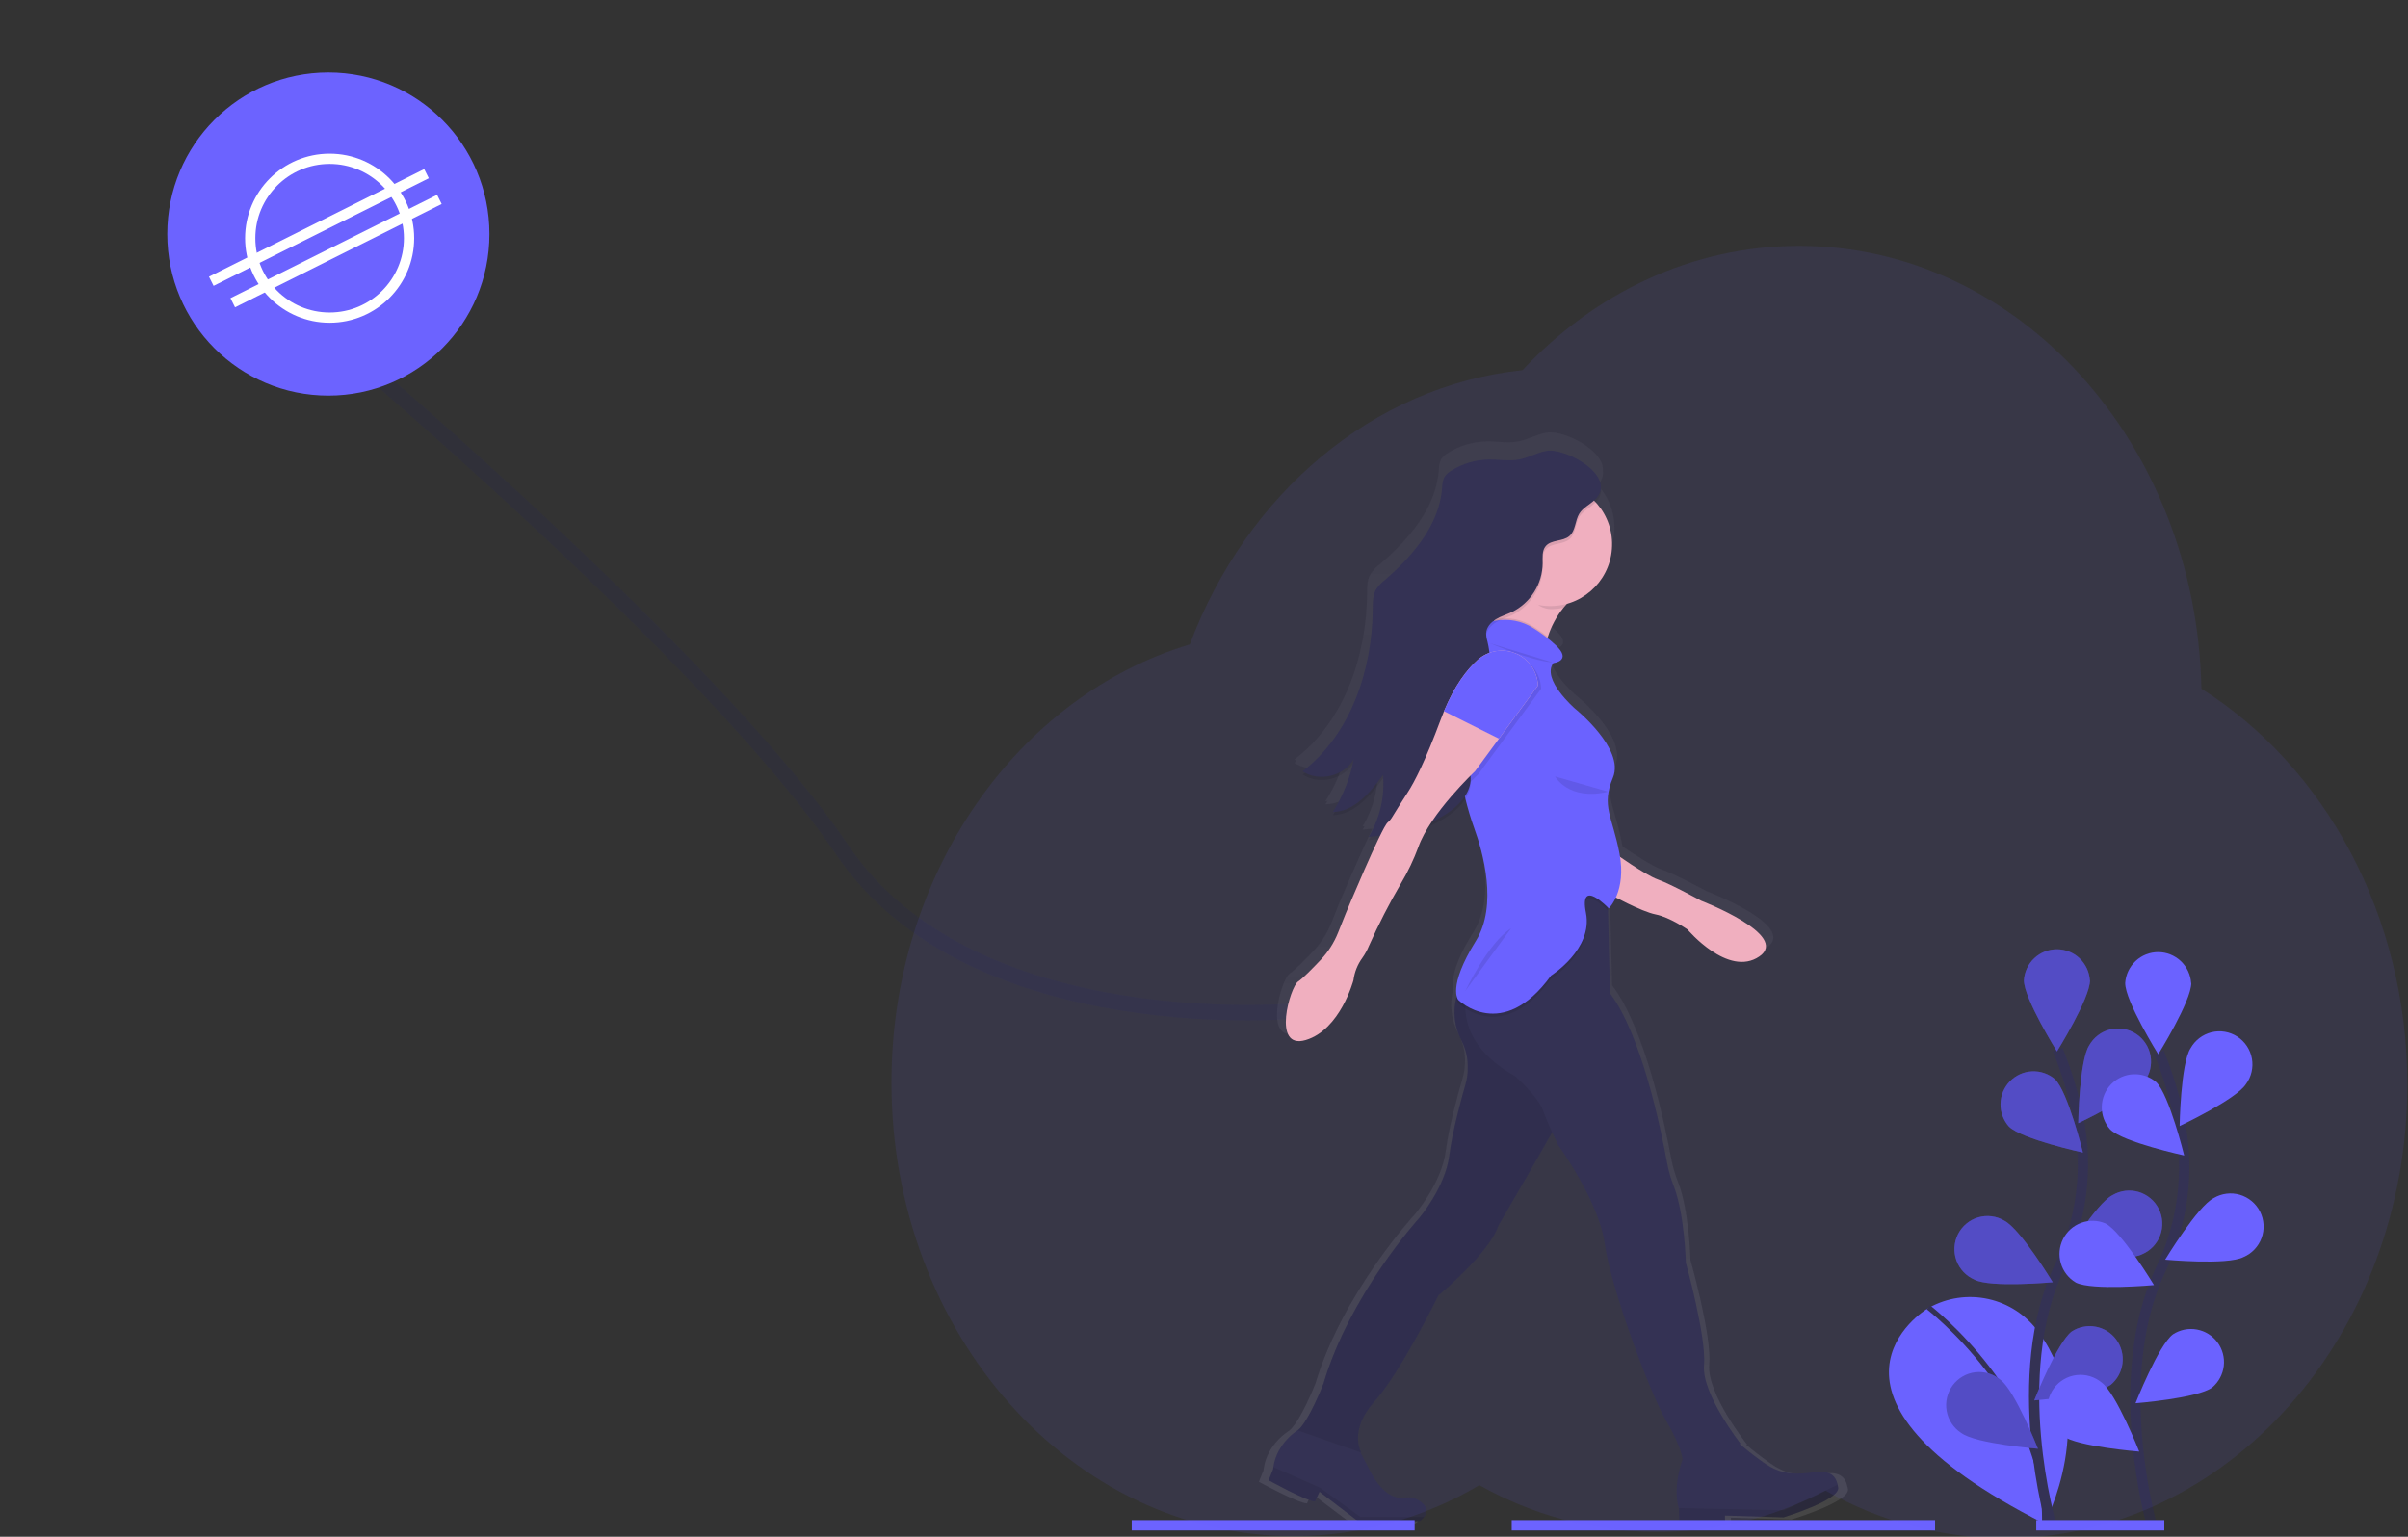 <svg width="470" height="300" viewBox="0 0 470 300" fill="none" xmlns="http://www.w3.org/2000/svg">
<rect x="0" y="0" width="470" height="300" fill="#333333" stroke="none"/>
<g clip-path="url(#clip0)">
<path opacity="0.5" d="M64.091 65.28C64.091 65.28 138.9 128.058 164.375 165.885C189.85 203.713 254.147 197.276 254.147 197.276" stroke="#2F2E41" stroke-width="3" stroke-miterlimit="10"/>
<path d="M360.562 290.123C360.074 288.036 358.744 287.292 355.813 287.648C352.629 288.052 349.449 288.429 345.555 285.679C343.491 284.224 341.887 282.938 340.827 282.04L341 281.996C341 281.996 333.112 272.094 333.615 266.393C334.119 260.693 329.947 245.968 329.947 245.968C329.947 245.968 329.722 236.349 327.529 230.765C326.941 229.301 326.496 227.783 326.199 226.233C324.901 219.19 320.991 200.571 314.654 192.364L314.251 175.953V175.322L314.416 175.488C315.009 174.853 315.486 174.12 315.827 173.321C317.685 174.279 321.692 176.264 323.861 176.689C326.747 177.251 330.31 179.693 330.31 179.693C330.31 179.693 338.513 189.283 344.797 185.034C351.081 180.784 333.047 173.947 333.047 173.947C333.047 173.947 326.904 170.62 324.332 169.734C322.51 169.108 318.725 166.629 316.674 165.234C316.639 165.011 316.598 164.783 316.553 164.551C315.368 158.398 313.634 156.061 314.352 152.264C314.548 151.292 314.846 150.343 315.243 149.434C317.661 143.697 307.584 135.728 307.584 135.728C307.584 135.728 300.732 129.893 303.223 126.679C303.223 126.679 307.044 126.275 303.779 123.194C303.219 122.664 302.638 122.175 302.062 121.722C302.086 121.637 302.11 121.557 302.138 121.472C302.816 119.366 303.88 117.405 305.274 115.69C305.492 115.419 305.726 115.152 305.972 114.881C308.63 114.171 310.974 112.589 312.631 110.386C314.287 108.183 315.16 105.487 315.11 102.728C315.04 99.727 313.865 96.858 311.812 94.674C312.193 94.331 312.486 93.901 312.668 93.422C312.85 92.943 312.916 92.427 312.86 91.916C313.191 87.914 305.182 83.871 301.836 84.461C299.929 84.797 298.208 85.828 296.298 86.179C294.318 86.543 292.267 86.147 290.251 86.179C287.557 86.21 284.923 86.981 282.637 88.411C282.064 88.731 281.581 89.192 281.234 89.749C280.955 90.406 280.818 91.114 280.831 91.828C280.267 99.19 274.954 105.315 269.311 110.155C268.55 110.724 267.902 111.43 267.4 112.237C266.828 113.321 266.84 114.602 266.832 115.823C266.743 128.026 262.43 140.842 252.643 148.282C252.796 148.379 252.95 148.472 253.111 148.557C252.962 148.674 252.812 148.799 252.659 148.912C255.84 150.986 260.62 149.976 262.736 146.891C261.952 150.267 260.588 153.481 258.706 156.388L259.109 156.368C258.976 156.586 258.847 156.805 258.706 157.019C263.067 156.926 266.28 153.113 268.863 149.636C268.892 149.972 268.912 150.311 268.924 150.647C268.939 154.407 267.917 158.099 265.969 161.313L266.372 161.276C266.246 161.503 266.112 161.726 265.969 161.947C266.612 161.893 267.254 161.827 267.896 161.749C265.324 167.005 261.289 176.588 261.289 176.588L259.79 180.315C258.978 182.313 257.798 184.139 256.311 185.697C254.679 187.407 252.619 189.485 251.736 190.039C250.164 191.022 246.311 203.737 253.284 201.679C260.257 199.621 262.902 189.776 262.902 189.776C263.117 188.163 263.74 186.632 264.712 185.329C265.242 184.588 265.685 183.789 266.034 182.947C267.967 178.673 270.135 174.509 272.527 170.474C273.904 168.19 275.069 165.784 276.006 163.286C276.544 161.868 277.232 160.513 278.058 159.243C279.624 158.585 281.111 157.754 282.492 156.764C283.665 155.943 284.68 154.916 285.487 153.732C285.982 155.721 286.583 157.682 287.289 159.606C288.982 164.199 292.073 174.833 287.595 181.945C283.487 188.47 283.399 191.628 283.705 192.93C283.705 192.999 283.665 193.067 283.645 193.14C282.873 196.053 283.241 199.151 284.673 201.8C285.451 203.289 285.882 204.936 285.934 206.616V207.097C285.96 208.21 285.813 209.32 285.499 210.388C284.624 213.364 282.802 219.922 282.194 224.672C281.387 231.004 276.103 237.121 276.103 237.121C276.103 237.121 262.096 252.283 256.755 270.081C256.755 270.081 253.744 277.726 251.547 279.356C251.547 279.356 247.367 281.85 246.669 286.633C246.669 286.763 246.633 286.892 246.621 287.038L245.714 289.269C245.714 289.269 253.502 293.523 255.098 293.482L256.009 291.566L264.131 297.687L276.252 297.404C276.584 297.182 276.879 296.909 277.127 296.596C277.707 295.836 278.05 294.647 276.212 293.41C275.298 292.818 274.198 292.586 273.124 292.759C271.564 292.989 268.581 292.468 265.788 286.617L264.248 283.738L264.446 283.807C264.446 283.807 261.789 279.453 267.082 273.647C272.374 267.841 279.981 252.517 279.981 252.517C279.981 252.517 290.316 244.071 292.105 238.662C292.105 238.662 298.998 226.989 302.989 220.063C303.654 221.511 304.198 222.606 304.198 222.606C304.198 222.606 312.437 233.774 313.594 242.268C314.751 250.763 322.567 271.69 325.896 277.302C329.226 282.914 329.27 285.113 329.27 285.113C329.27 285.113 327.206 290.418 328.5 294.776L328.541 294.914L328.601 297.437L337.872 297.534L337.844 296.272L349.662 296.624C349.662 296.624 361.074 293.199 360.695 290.685C360.649 290.488 360.605 290.3 360.562 290.123Z" fill="url(#paint0_linear)"/>
<path d="M308.999 115.063C307.55 116.073 306.253 117.285 305.145 118.662C303.796 120.345 302.768 122.264 302.114 124.322C301.559 125.982 301.287 127.723 301.308 129.473L295.322 124.35L287.663 126.081C289.261 124.544 290.64 122.795 291.763 120.881C292.774 119.165 293.586 117.338 294.181 115.435C294.582 114.207 294.864 112.942 295.024 111.659C295.024 111.659 317.202 109.298 308.999 115.063Z" fill="#FFB8B8"/>
<path d="M277.977 296.143C277.739 296.455 277.454 296.728 277.131 296.951L265.405 297.226L257.549 291.218L256.666 293.098C255.122 293.135 247.617 288.974 247.617 288.974L248.491 286.787C248.491 286.658 248.52 286.528 248.54 286.383C249.213 281.668 253.256 279.226 253.256 279.226L254.784 278.571L264.099 280.832L267.005 286.338C269.71 292.079 272.592 292.593 274.104 292.367C275.144 292.197 276.21 292.425 277.09 293.005C278.872 294.23 278.538 295.399 277.977 296.143Z" fill="#2F2E41"/>
<path d="M358.784 290.385C359.151 292.856 348.114 296.212 348.114 296.212L336.683 295.86L336.711 297.097L327.759 296.996L327.702 294.522L327.662 294.388C326.412 290.11 328.403 284.907 328.403 284.907L329.294 283.338L338.182 280.654C340.07 282.385 342.067 283.994 344.16 285.469C347.929 288.166 351.013 287.786 354.084 287.402C356.906 287.05 358.208 287.786 358.679 289.827C358.72 290.005 358.755 290.191 358.784 290.385Z" fill="#2F2E41"/>
<path d="M305.504 216.396C305.21 217.027 304.242 218.778 302.957 221.054C299.119 227.854 292.44 239.305 292.44 239.305C290.727 244.601 280.751 252.898 280.751 252.898C280.751 252.898 273.386 267.934 268.255 273.627C263.124 279.319 265.711 283.593 265.711 283.593L253.26 279.243C255.384 277.625 258.295 270.146 258.295 270.146C263.442 252.683 276.986 237.8 276.986 237.8C276.986 237.8 282.093 231.796 282.875 225.586C283.459 220.924 285.221 214.492 286.067 211.573C286.365 210.522 286.501 209.431 286.47 208.338V207.865C286.424 206.22 286.01 204.607 285.261 203.143C283.874 200.54 283.517 197.508 284.261 194.652C284.509 193.637 284.917 192.667 285.471 191.782L288.514 190.892L299.293 187.747C299.293 187.747 299.958 190.096 300.857 193.455C302.941 201.295 306.326 214.641 305.504 216.396Z" fill="#2F2E41"/>
<path opacity="0.1" d="M305.504 216.396C305.21 217.027 304.242 218.778 302.957 221.054C299.119 227.854 292.44 239.305 292.44 239.305C290.727 244.601 280.751 252.898 280.751 252.898C280.751 252.898 273.386 267.934 268.255 273.627C263.124 279.319 265.711 283.593 265.711 283.593L253.26 279.243C255.384 277.625 258.295 270.146 258.295 270.146C263.442 252.683 276.986 237.8 276.986 237.8C276.986 237.8 282.093 231.796 282.875 225.586C283.459 220.924 285.221 214.492 286.067 211.573C286.365 210.522 286.501 209.431 286.47 208.338V207.865C286.424 206.22 286.01 204.607 285.261 203.143C283.874 200.54 283.517 197.508 284.261 194.652C284.509 193.637 284.917 192.667 285.471 191.782L288.514 190.892L299.293 187.747C299.293 187.747 299.958 190.096 300.857 193.455C302.941 201.295 306.326 214.641 305.504 216.396Z" fill="black"/>
<path d="M339.754 281.854L328.403 284.907C328.403 284.907 328.351 282.74 325.138 277.225C321.926 271.71 314.344 251.159 313.223 242.826C312.102 234.493 304.129 223.549 304.129 223.549C304.129 223.549 303.605 222.473 302.96 221.054C302.364 219.74 301.671 218.135 301.195 216.809C300.203 214.047 295.79 210.125 295.79 210.125C287.728 205.629 286.115 200.248 286.023 196.88C285.977 195.778 286.123 194.677 286.454 193.625L288.526 190.9L292.44 185.741L305.689 171.497L313.751 173.167L314.235 193.9C320.366 201.954 324.155 220.221 325.412 227.135C325.7 228.655 326.132 230.144 326.702 231.582C328.827 237.061 329.048 246.497 329.048 246.497C329.048 246.497 333.079 260.956 332.604 266.539C332.128 272.123 339.754 281.854 339.754 281.854Z" fill="#2F2E41"/>
<path d="M314.828 166.326C314.828 166.326 321.108 170.822 323.595 171.695C326.082 172.569 332.027 175.832 332.027 175.832C332.027 175.832 349.473 182.543 343.394 186.712C337.316 190.88 329.379 181.456 329.379 181.456C329.379 181.456 325.929 179.058 323.135 178.504C320.342 177.95 314.404 174.683 314.404 174.683L314.828 166.326Z" fill="#FFB8B8"/>
<path opacity="0.1" d="M308.999 115.063C307.55 116.073 306.253 117.285 305.145 118.662C304.412 118.817 303.666 118.904 302.916 118.92C299.522 119.001 297.765 115.282 295.524 113.058C296.229 110.81 295.028 111.675 295.028 111.675C295.028 111.675 317.202 109.298 308.999 115.063Z" fill="black"/>
<path d="M302.897 118.311C309.543 118.155 314.804 112.625 314.649 105.959C314.493 99.293 308.98 94.016 302.334 94.172C295.689 94.328 290.428 99.858 290.583 106.523C290.738 113.189 296.252 118.467 302.897 118.311Z" fill="#FFB8B8"/>
<path opacity="0.1" d="M301.308 129.489L295.322 124.367L287.663 126.097C289.262 124.555 290.641 122.8 291.763 120.881H291.815C294.39 120.389 297.055 120.899 299.268 122.309C300.254 122.927 301.205 123.602 302.114 124.33C301.559 125.992 301.286 127.736 301.308 129.489Z" fill="black"/>
<path opacity="0.1" d="M313.751 173.163L313.86 177.792C312.929 176.858 308.301 172.447 309.563 178.836C310.962 185.923 302.751 191.07 302.751 191.07C302.155 191.896 301.518 192.691 300.84 193.451C294.326 200.693 288.554 198.509 286.019 196.892C285.529 196.589 285.07 196.238 284.648 195.845C284.404 195.501 284.264 195.094 284.245 194.672C284.493 193.657 284.901 192.688 285.454 191.802L288.498 190.912L292.44 185.741L305.689 171.497L313.751 173.163Z" fill="black"/>
<path d="M314.005 177.336C314.005 177.336 308.148 171.125 309.551 178.213C310.954 185.301 302.739 190.447 302.739 190.447C293.17 203.677 284.636 195.206 284.636 195.206C284.636 195.206 282.419 192.78 288.071 183.667C292.4 176.689 289.409 166.257 287.768 161.749C287.068 159.802 286.475 157.818 285.991 155.806L285.587 154.189L284.652 150.396C283.565 145.979 283.224 141.41 283.645 136.88C283.921 133.851 284.551 130.866 285.523 127.985C286.144 126.142 286.841 124.557 287.591 123.611C288.665 122.32 290.166 121.46 291.819 121.185C294.403 120.69 297.077 121.206 299.292 122.628C300.88 123.609 302.365 124.747 303.726 126.024C306.883 129.044 303.19 129.445 303.19 129.445C300.796 132.598 307.411 138.34 307.411 138.34C307.411 138.34 317.161 146.159 314.823 151.791C312.486 157.423 314.69 159.226 316.097 166.625C317.504 174.024 314.005 177.336 314.005 177.336Z" fill="#6C63FF"/>
<path opacity="0.1" d="M301.824 88.642C299.978 88.973 298.309 89.98 296.467 90.323C294.552 90.679 292.585 90.291 290.634 90.323C288.024 90.353 285.475 91.111 283.27 92.511C282.71 92.821 282.238 93.269 281.899 93.813C281.627 94.451 281.49 95.14 281.496 95.834C280.952 103.059 275.816 109.067 270.359 113.81C269.623 114.363 268.995 115.049 268.509 115.832C267.952 116.895 267.968 118.152 267.96 119.353C267.88 131.325 263.712 143.899 254.255 151.197C257.448 153.311 262.317 152.163 264.236 148.844C263.533 152.503 262.147 155.996 260.149 159.137C264.365 159.049 267.473 155.305 269.972 151.896C270.323 156.126 269.336 160.359 267.15 163.993C272.793 163.504 278.557 162.283 283.12 158.935C285.208 157.403 287.107 155.171 287.063 152.576C287.038 151.088 286.377 149.701 285.906 148.29C284.676 144.619 284.971 139.989 288.014 137.608C288.588 137.231 289.128 136.804 289.626 136.33C290.324 135.546 290.569 134.466 290.711 133.423C291.053 130.885 290.925 128.305 290.332 125.814C290.171 125.29 290.088 124.745 290.086 124.197C290.154 123.053 291.013 122.094 291.988 121.504C292.964 120.914 294.076 120.59 295.112 120.101C296.89 119.228 298.392 117.878 299.452 116.201C300.511 114.524 301.086 112.585 301.114 110.6C301.114 109.439 300.961 108.146 301.695 107.252C302.779 105.926 305.032 106.379 306.33 105.267C307.56 104.212 307.423 102.247 308.281 100.868C308.987 99.736 310.297 99.133 311.252 98.224C316.049 93.793 305.697 87.95 301.824 88.642Z" fill="black"/>
<path opacity="0.1" d="M300.808 134.377V134.454L293.206 144.809L288.546 151.152C288.546 151.152 287.276 152.365 285.579 154.189L284.652 150.396C283.565 145.979 283.224 141.41 283.645 136.88C285.406 133.354 287.301 130.993 289.074 129.404C290.071 128.517 291.298 127.932 292.613 127.715C293.928 127.498 295.277 127.659 296.504 128.18C297.732 128.7 298.788 129.558 299.549 130.655C300.311 131.752 300.747 133.042 300.808 134.377Z" fill="black"/>
<path d="M301.808 88.023C299.961 88.354 298.293 89.361 296.451 89.705C294.536 90.061 292.569 89.672 290.618 89.705C288.008 89.735 285.459 90.492 283.254 91.892C282.694 92.202 282.222 92.65 281.883 93.194C281.611 93.833 281.474 94.521 281.48 95.216C280.936 102.441 275.8 108.449 270.343 113.191C269.606 113.745 268.979 114.43 268.492 115.213C267.936 116.276 267.952 117.534 267.944 118.734C267.864 130.706 263.696 143.28 254.239 150.578C257.432 152.693 262.301 151.544 264.22 148.225C263.517 151.884 262.13 155.377 260.132 158.519C264.349 158.43 267.456 154.686 269.956 151.278C270.307 155.507 269.32 159.741 267.134 163.375C272.777 162.885 278.541 161.664 283.104 158.317C285.192 156.784 287.091 154.553 287.047 151.957C287.022 150.469 286.361 149.082 285.89 147.671C284.66 144 284.955 139.371 287.998 136.989C288.572 136.612 289.112 136.185 289.61 135.712C290.308 134.927 290.553 133.848 290.694 132.805C291.037 130.266 290.909 127.687 290.316 125.195C290.155 124.671 290.072 124.126 290.07 123.578C290.138 122.434 290.997 121.476 291.972 120.885C292.948 120.295 294.06 119.972 295.096 119.482C296.874 118.609 298.376 117.259 299.435 115.582C300.495 113.905 301.07 111.966 301.098 109.981C301.098 108.821 300.945 107.527 301.679 106.633C302.763 105.307 305.016 105.76 306.314 104.648C307.544 103.593 307.407 101.628 308.265 100.249C308.97 99.117 310.281 98.515 311.236 97.605C316.033 93.158 305.681 87.323 301.808 88.023Z" fill="#2F2E41"/>
<path d="M300.175 133.771V133.848L292.569 144.202L287.909 150.546C287.909 150.546 279.138 158.806 276.837 165.356C275.932 167.804 274.807 170.164 273.475 172.407C271.161 176.367 269.066 180.451 267.199 184.642C266.862 185.465 266.434 186.248 265.921 186.974C264.978 188.261 264.376 189.766 264.172 191.349C264.172 191.349 261.62 201.008 254.876 203.026C248.133 205.043 251.853 192.57 253.373 191.604C254.227 191.062 256.219 189.024 257.807 187.346C259.247 185.813 260.388 184.022 261.169 182.066L262.64 178.383C262.64 178.383 269.654 161.499 270.867 160.541C271.221 160.235 271.521 159.871 271.754 159.465C272.725 157.876 273.713 156.299 274.728 154.739C276.063 152.697 278.175 148.613 281.202 140.479C281.416 139.908 281.629 139.359 281.851 138.833C283.919 133.852 286.285 130.747 288.449 128.798C289.447 127.913 290.673 127.33 291.986 127.115C293.3 126.899 294.648 127.061 295.874 127.581C297.1 128.101 298.154 128.958 298.915 130.053C299.676 131.148 300.113 132.437 300.175 133.771Z" fill="#FFB8B8"/>
<path d="M300.175 133.771V133.848L292.569 144.202L281.839 138.841C283.906 133.86 286.273 130.755 288.437 128.806C289.434 127.918 290.66 127.332 291.975 127.114C293.29 126.896 294.639 127.056 295.867 127.576C297.095 128.095 298.151 128.952 298.914 130.049C299.676 131.145 300.113 132.436 300.175 133.771Z" fill="#6C63FF"/>
<path opacity="0.1" d="M290.759 125.547C290.759 125.547 298.986 129.081 303.005 129.295L290.759 125.547Z" fill="black"/>
<path opacity="0.1" d="M358.784 290.385C359.151 292.856 348.114 296.212 348.114 296.212L336.683 295.86L336.711 297.097L327.758 296.996L327.702 294.522L327.662 294.388L348.219 294.817L358.659 289.836C358.713 290.008 358.754 290.191 358.784 290.385Z" fill="black"/>
<path opacity="0.1" d="M277.977 296.143C277.739 296.456 277.454 296.728 277.131 296.952L265.405 297.226L257.549 291.218L256.666 293.098C255.122 293.135 247.617 288.974 247.617 288.974L248.491 286.787C248.491 286.658 248.52 286.528 248.54 286.383L257.686 290.426L265.538 296.123L277.977 296.143Z" fill="black"/>
<path opacity="0.1" d="M285.99 193.48C285.99 193.48 290.4 184.088 294.963 181.193L285.99 193.48Z" fill="black"/>
<path opacity="0.1" d="M303.525 151.573C303.525 151.573 306.109 156.404 313.937 154.548L303.525 151.573Z" fill="black"/>
<path d="M376.073 255.55C376.073 255.55 348.812 272.046 399.049 297.445C399.049 297.445 410.117 276.825 397.88 260.017C395.504 256.74 392.012 254.451 388.065 253.583C384.119 252.716 379.992 253.331 376.468 255.311L376.073 255.55Z" fill="#6C63FF"/>
<path d="M376.387 255.202C376.387 255.202 399.718 273.105 399.061 297.445" stroke="#2F2E41" stroke-miterlimit="10"/>
<path d="M400.383 297.744C400.383 297.744 391.841 268.633 401.995 247.241C406.307 238.287 407.607 228.172 405.699 218.414C404.758 213.789 403.397 209.261 401.632 204.885" stroke="#2F2E41" stroke-width="2" stroke-miterlimit="10"/>
<path d="M407.932 191.353C407.932 194.919 401.483 205.257 401.483 205.257C401.483 205.257 395.034 194.919 395.034 191.353C395.142 189.715 395.867 188.18 397.062 187.058C398.257 185.936 399.832 185.312 401.469 185.312C403.106 185.312 404.681 185.936 405.876 187.058C407.071 188.18 407.796 189.715 407.904 191.353H407.932Z" fill="#6C63FF"/>
<path d="M418.57 211.104C416.639 214.096 405.635 219.267 405.635 219.267C405.635 219.267 405.837 207.081 407.767 204.089C408.198 203.316 408.781 202.64 409.483 202.103C410.184 201.565 410.988 201.178 411.844 200.964C412.701 200.751 413.592 200.716 414.462 200.862C415.333 201.008 416.164 201.332 416.905 201.813C417.645 202.295 418.28 202.923 418.768 203.66C419.257 204.397 419.59 205.227 419.746 206.098C419.902 206.97 419.878 207.864 419.676 208.725C419.474 209.587 419.097 210.398 418.57 211.108V211.104Z" fill="#6C63FF"/>
<path d="M418.106 244.848C414.934 246.465 402.833 245.345 402.833 245.345C402.833 245.345 409.138 234.926 412.314 233.321C413.074 232.871 413.919 232.583 414.794 232.474C415.67 232.365 416.559 232.437 417.406 232.686C418.253 232.935 419.039 233.356 419.717 233.923C420.396 234.49 420.95 235.19 421.348 235.98C421.745 236.77 421.977 237.634 422.028 238.518C422.079 239.402 421.949 240.287 421.646 241.118C421.342 241.949 420.872 242.709 420.264 243.35C419.656 243.992 418.923 244.502 418.111 244.848H418.106Z" fill="#6C63FF"/>
<path d="M412.024 270.303C409.166 272.422 397.053 273.38 397.053 273.38C397.053 273.38 401.511 262.059 404.369 259.921C405.746 259.027 407.411 258.693 409.025 258.987C410.639 259.281 412.081 260.181 413.056 261.503C414.032 262.826 414.469 264.471 414.278 266.105C414.087 267.74 413.282 269.239 412.028 270.299L412.024 270.303Z" fill="#6C63FF"/>
<path d="M392.124 219.938C394.671 222.421 406.55 224.996 406.55 224.996C406.55 224.996 403.64 213.162 401.092 210.679C399.845 209.616 398.243 209.069 396.608 209.147C394.974 209.225 393.43 209.923 392.29 211.1C391.15 212.278 390.498 213.845 390.467 215.486C390.436 217.127 391.028 218.719 392.124 219.938Z" fill="#6C63FF"/>
<path d="M385.384 249.817C388.556 251.434 400.657 250.314 400.657 250.314C400.657 250.314 394.353 239.891 391.196 238.286C390.436 237.836 389.592 237.548 388.716 237.439C387.84 237.329 386.951 237.402 386.105 237.651C385.258 237.9 384.471 238.321 383.793 238.888C383.115 239.454 382.56 240.155 382.162 240.945C381.765 241.735 381.534 242.599 381.482 243.483C381.431 244.367 381.561 245.252 381.865 246.083C382.168 246.914 382.639 247.674 383.247 248.315C383.855 248.957 384.588 249.467 385.4 249.813L385.384 249.817Z" fill="#6C63FF"/>
<path d="M382.804 279.74C385.662 281.858 397.775 282.817 397.775 282.817C397.775 282.817 393.317 271.496 390.459 269.357C389.785 268.788 389.002 268.363 388.158 268.109C387.314 267.855 386.427 267.777 385.552 267.879C384.677 267.982 383.832 268.264 383.07 268.707C382.307 269.15 381.644 269.745 381.119 270.456C380.595 271.166 380.222 271.977 380.022 272.838C379.822 273.698 379.8 274.591 379.958 275.461C380.115 276.33 380.449 277.158 380.938 277.893C381.426 278.629 382.06 279.256 382.8 279.736L382.804 279.74Z" fill="#6C63FF"/>
<path opacity="0.25" d="M407.932 191.353C407.932 194.919 401.483 205.257 401.483 205.257C401.483 205.257 395.034 194.919 395.034 191.353C395.142 189.715 395.867 188.18 397.062 187.058C398.257 185.936 399.832 185.312 401.469 185.312C403.106 185.312 404.681 185.936 405.876 187.058C407.071 188.18 407.796 189.715 407.904 191.353H407.932Z" fill="black"/>
<path opacity="0.25" d="M418.57 211.104C416.639 214.096 405.635 219.267 405.635 219.267C405.635 219.267 405.837 207.081 407.767 204.089C408.198 203.316 408.781 202.64 409.483 202.103C410.184 201.565 410.988 201.178 411.844 200.964C412.701 200.751 413.592 200.716 414.462 200.862C415.333 201.008 416.164 201.332 416.905 201.813C417.645 202.295 418.28 202.923 418.768 203.66C419.257 204.397 419.59 205.227 419.746 206.098C419.902 206.97 419.878 207.864 419.676 208.725C419.474 209.587 419.097 210.398 418.57 211.108V211.104Z" fill="black"/>
<path opacity="0.25" d="M418.106 244.848C414.934 246.465 402.833 245.345 402.833 245.345C402.833 245.345 409.138 234.926 412.314 233.321C413.074 232.871 413.919 232.583 414.794 232.474C415.67 232.365 416.559 232.437 417.406 232.686C418.253 232.935 419.039 233.356 419.717 233.923C420.396 234.49 420.95 235.19 421.348 235.98C421.745 236.77 421.977 237.634 422.028 238.518C422.079 239.402 421.949 240.287 421.646 241.118C421.342 241.949 420.872 242.709 420.264 243.35C419.656 243.992 418.923 244.502 418.111 244.848H418.106Z" fill="black"/>
<path opacity="0.25" d="M412.024 270.303C409.166 272.422 397.053 273.38 397.053 273.38C397.053 273.38 401.511 262.059 404.369 259.921C405.746 259.027 407.411 258.693 409.025 258.987C410.639 259.281 412.081 260.181 413.056 261.503C414.032 262.826 414.469 264.471 414.278 266.105C414.087 267.74 413.282 269.239 412.028 270.299L412.024 270.303Z" fill="black"/>
<path opacity="0.25" d="M392.124 219.938C394.671 222.421 406.55 224.996 406.55 224.996C406.55 224.996 403.64 213.162 401.092 210.679C399.845 209.616 398.243 209.069 396.608 209.147C394.974 209.225 393.43 209.923 392.29 211.1C391.15 212.278 390.498 213.845 390.467 215.486C390.436 217.127 391.028 218.719 392.124 219.938Z" fill="black"/>
<path opacity="0.25" d="M385.384 249.817C388.556 251.434 400.657 250.314 400.657 250.314C400.657 250.314 394.353 239.891 391.196 238.286C390.436 237.836 389.592 237.548 388.716 237.439C387.84 237.329 386.951 237.402 386.105 237.651C385.258 237.9 384.471 238.321 383.793 238.888C383.115 239.454 382.56 240.155 382.162 240.945C381.765 241.735 381.534 242.599 381.482 243.483C381.431 244.367 381.561 245.252 381.865 246.083C382.168 246.914 382.639 247.674 383.247 248.315C383.855 248.957 384.588 249.467 385.4 249.813L385.384 249.817Z" fill="black"/>
<path opacity="0.25" d="M382.804 279.74C385.662 281.858 397.775 282.817 397.775 282.817C397.775 282.817 393.317 271.496 390.459 269.357C389.785 268.788 389.002 268.363 388.158 268.109C387.314 267.855 386.427 267.777 385.552 267.879C384.677 267.982 383.832 268.264 383.07 268.707C382.307 269.15 381.644 269.745 381.119 270.456C380.595 271.166 380.222 271.977 380.022 272.838C379.822 273.698 379.8 274.591 379.958 275.461C380.115 276.33 380.449 277.158 380.938 277.893C381.426 278.629 382.06 279.256 382.8 279.736L382.804 279.74Z" fill="black"/>
<path d="M420.15 298.298C420.15 298.298 411.609 269.187 421.762 247.795C426.075 238.841 427.374 228.726 425.467 218.968C424.526 214.343 423.164 209.815 421.4 205.439" stroke="#2F2E41" stroke-width="2" stroke-miterlimit="10"/>
<path d="M427.7 191.907C427.7 195.473 421.251 205.811 421.251 205.811C421.251 205.811 414.801 195.473 414.801 191.907C414.909 190.269 415.635 188.733 416.829 187.612C418.024 186.49 419.6 185.866 421.237 185.866C422.873 185.866 424.449 186.49 425.644 187.612C426.839 188.733 427.564 190.269 427.672 191.907H427.7Z" fill="#6C63FF"/>
<path d="M438.358 211.658C436.427 214.65 425.423 219.821 425.423 219.821C425.423 219.821 425.624 207.635 427.555 204.643C427.985 203.87 428.569 203.194 429.27 202.656C429.972 202.119 430.775 201.732 431.632 201.518C432.488 201.305 433.379 201.27 434.25 201.416C435.12 201.562 435.952 201.886 436.692 202.367C437.433 202.849 438.067 203.477 438.556 204.214C439.045 204.951 439.377 205.781 439.534 206.652C439.69 207.524 439.666 208.418 439.464 209.279C439.261 210.141 438.885 210.952 438.358 211.662V211.658Z" fill="#6C63FF"/>
<path d="M437.874 245.41C434.702 247.027 422.601 245.907 422.601 245.907C422.601 245.907 428.905 235.488 432.081 233.883C432.842 233.431 433.687 233.141 434.563 233.031C435.44 232.92 436.33 232.992 437.179 233.241C438.027 233.49 438.815 233.911 439.494 234.478C440.173 235.045 440.729 235.746 441.126 236.538C441.524 237.329 441.755 238.194 441.806 239.079C441.857 239.964 441.725 240.85 441.42 241.682C441.115 242.514 440.643 243.274 440.033 243.915C439.423 244.557 438.688 245.065 437.874 245.41Z" fill="#6C63FF"/>
<path d="M431.787 270.857C428.929 272.976 416.817 273.934 416.817 273.934C416.817 273.934 421.275 262.613 424.133 260.474C425.51 259.581 427.175 259.247 428.789 259.541C430.403 259.835 431.844 260.735 432.82 262.057C433.796 263.38 434.233 265.025 434.042 266.659C433.85 268.293 433.046 269.793 431.791 270.853L431.787 270.857Z" fill="#6C63FF"/>
<path d="M411.887 220.508C414.434 222.991 426.313 225.566 426.313 225.566C426.313 225.566 423.403 213.732 420.856 211.249C419.609 210.186 418.006 209.639 416.372 209.717C414.737 209.795 413.194 210.493 412.053 211.671C410.913 212.848 410.262 214.415 410.231 216.056C410.2 217.697 410.792 219.289 411.887 220.508Z" fill="#6C63FF"/>
<path d="M405.151 250.371C408.324 251.988 420.424 250.868 420.424 250.868C420.424 250.868 414.12 240.445 410.948 238.84C409.441 238.198 407.747 238.155 406.209 238.719C404.672 239.284 403.406 240.414 402.669 241.881C401.931 243.347 401.777 245.04 402.239 246.616C402.7 248.192 403.741 249.532 405.151 250.367V250.371Z" fill="#6C63FF"/>
<path d="M402.571 280.294C405.429 282.412 417.542 283.371 417.542 283.371C417.542 283.371 413.084 272.05 410.226 269.911C409.552 269.342 408.769 268.917 407.925 268.663C407.081 268.408 406.195 268.33 405.319 268.433C404.444 268.536 403.6 268.818 402.837 269.261C402.075 269.704 401.411 270.299 400.887 271.01C400.363 271.72 399.989 272.531 399.789 273.391C399.59 274.252 399.568 275.145 399.725 276.014C399.883 276.884 400.216 277.712 400.705 278.447C401.194 279.183 401.828 279.81 402.567 280.29L402.571 280.294Z" fill="#6C63FF"/>
<path d="M276.115 296.745H220.892V298.767H276.115V296.745Z" fill="#6C63FF"/>
<path d="M377.693 296.745H295.06V298.767H377.693V296.745Z" fill="#6C63FF"/>
<path d="M422.436 296.745H397.444V298.767H422.436V296.745Z" fill="#6C63FF"/>
<path opacity="0.1" d="M429.678 134.454C428.695 86.515 393.92 48 351.157 48C330.241 48 311.251 57.218 297.163 72.259C267.879 75.332 243.258 96.517 232.222 125.806C198.697 135.877 174 170.349 174 211.342C174 260.264 209.161 299.887 252.537 299.887C265.278 299.87 277.783 296.432 288.751 289.928C299.035 295.732 310.601 298.869 322.399 299.054C334.198 299.24 345.856 296.469 356.316 290.992C366.994 297.065 379.054 300.268 391.328 300.291C434.705 300.291 469.866 260.668 469.866 211.746C469.866 178.536 453.658 149.612 429.678 134.454Z" fill="#6C63FF"/>
<path d="M64.091 14.151C81.455 14.151 95.532 28.27 95.532 45.687C95.532 63.104 81.455 77.224 64.091 77.224C46.727 77.224 32.65 63.104 32.65 45.687C32.65 28.27 46.727 14.151 64.091 14.151Z" fill="#6C63FF"/>
<path d="M61.448 35.717C61.448 35.48 61.605 35.322 61.84 35.322H69.206C70.225 35.322 71.087 36.189 71.087 37.214V41.471C71.087 42.496 70.225 43.363 69.206 43.363H61.84C61.605 43.363 61.448 43.204 61.448 42.968V35.717Z" fill="#6C63FF"/>
<path d="M42.135 54.46L82.351 34.352" stroke="white" stroke-width="2" stroke-linecap="square"/>
<path d="M46.324 58.649L84.865 39.378" stroke="white" stroke-width="2" stroke-linecap="square"/>
<path d="M64.338 62C72.905 62 79.838 55.054 79.838 46.5C79.838 37.947 72.905 31 64.338 31C55.771 31 48.838 37.947 48.838 46.5C48.838 55.054 55.771 62 64.338 62Z" stroke="white" stroke-width="2"/>
</g>
<defs>
<linearGradient id="paint0_linear" x1="303.393" y1="298.358" x2="298.376" y2="84.516" gradientUnits="userSpaceOnUse">
<stop stop-color="#808080" stop-opacity="0.25"/>
<stop offset="0.54" stop-color="#808080" stop-opacity="0.12"/>
<stop offset="1" stop-color="#808080" stop-opacity="0.1"/>
</linearGradient>
<clipPath id="clip0">
<rect width="470" height="300" fill="white"/>
</clipPath>
</defs>
</svg>
